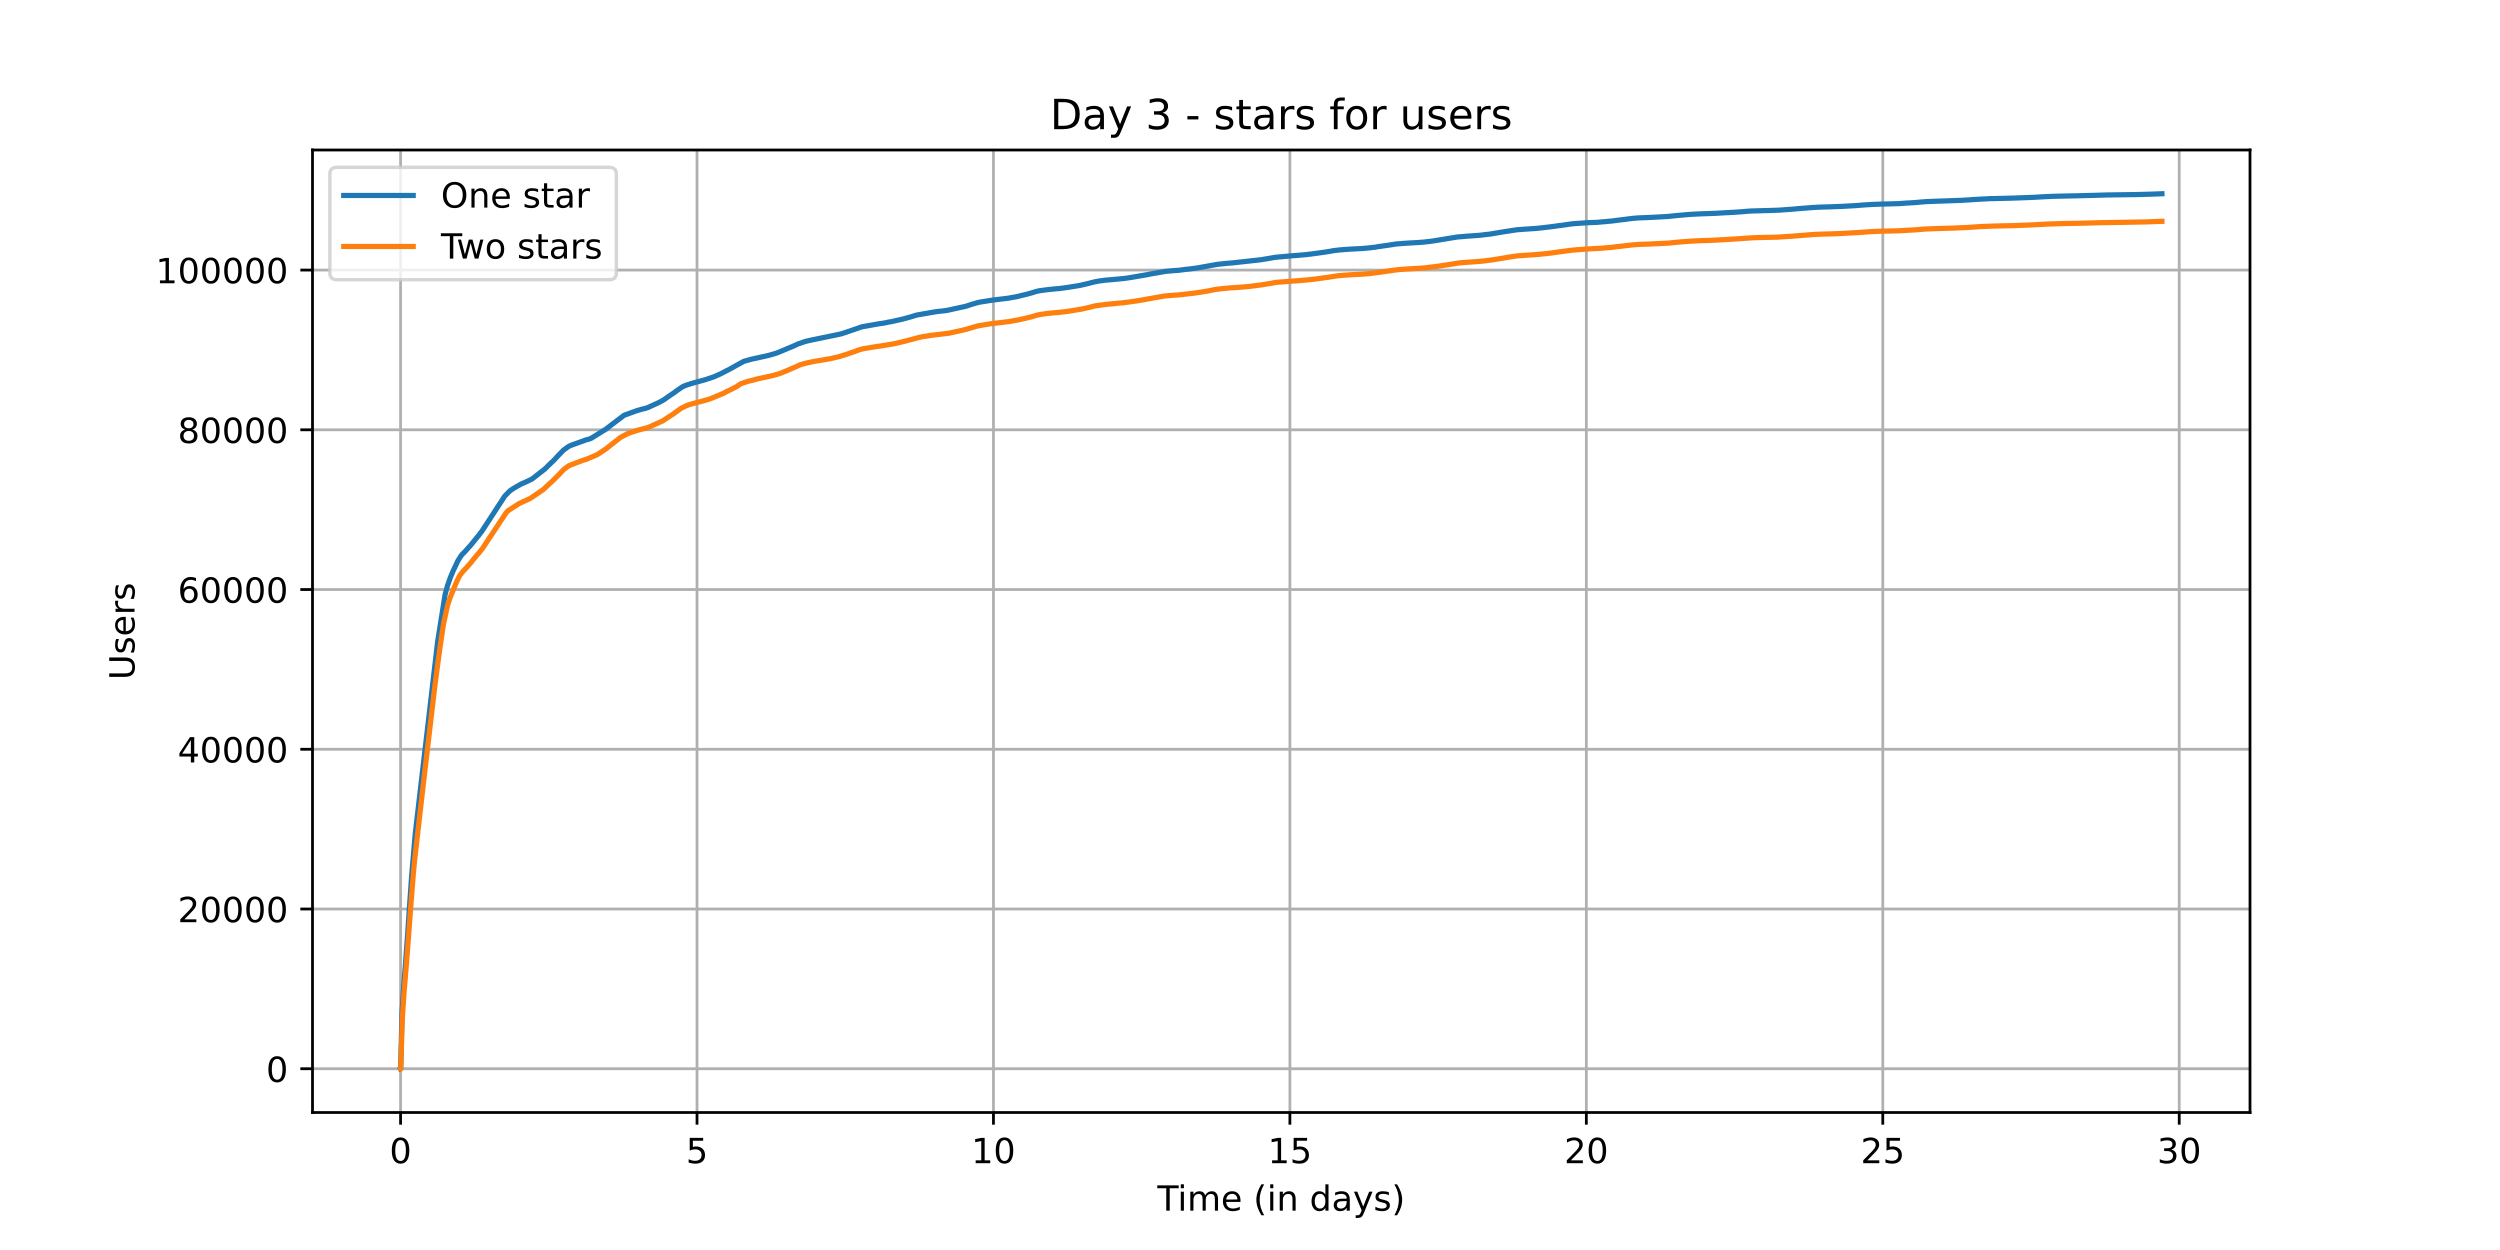 <?xml version="1.0" encoding="utf-8" standalone="no"?>
<!DOCTYPE svg PUBLIC "-//W3C//DTD SVG 1.1//EN"
  "http://www.w3.org/Graphics/SVG/1.1/DTD/svg11.dtd">
<!-- Created with matplotlib (https://matplotlib.org/) -->
<svg height="360pt" version="1.1" viewBox="0 0 720 360" width="720pt" xmlns="http://www.w3.org/2000/svg" xmlns:xlink="http://www.w3.org/1999/xlink">
 <defs>
  <style type="text/css">*{stroke-linecap:butt;stroke-linejoin:round;}</style>
 </defs>
 <g id="figure_1">
  <g id="patch_1">
   <path d="M 0 360 
L 720 360 
L 720 0 
L 0 0 
z
" style="fill:#ffffff;"/>
  </g>
  <g id="axes_1">
   <g id="patch_2">
    <path d="M 90 320.4 
L 648 320.4 
L 648 43.2 
L 90 43.2 
z
" style="fill:#ffffff;"/>
   </g>
   <g id="matplotlib.axis_1">
    <g id="xtick_1">
     <g id="line2d_1">
      <path clip-path="url(#p95bed1601e)" d="M 115.364 320.4 
L 115.364 43.2 
" style="fill:none;stroke:#b0b0b0;stroke-linecap:square;stroke-width:0.8;"/>
     </g>
     <g id="line2d_2">
      <defs>
       <path d="M 0 0 
L 0 3.5 
" id="md4181a55f5" style="stroke:#000000;stroke-width:0.8;"/>
      </defs>
      <g>
       <use style="stroke:#000000;stroke-width:0.8;" x="115.364" xlink:href="#md4181a55f5" y="320.4"/>
      </g>
     </g>
     <g id="text_1">
      <!-- 0 -->
      <g transform="translate(112.182 334.998)scale(0.1 -0.1)">
       <defs>
        <path d="M 31.781 66.406 
Q 24.172 66.406 20.328 58.906 
Q 16.5 51.422 16.5 36.375 
Q 16.5 21.391 20.328 13.891 
Q 24.172 6.391 31.781 6.391 
Q 39.453 6.391 43.281 13.891 
Q 47.125 21.391 47.125 36.375 
Q 47.125 51.422 43.281 58.906 
Q 39.453 66.406 31.781 66.406 
z
M 31.781 74.219 
Q 44.047 74.219 50.516 64.516 
Q 56.984 54.828 56.984 36.375 
Q 56.984 17.969 50.516 8.266 
Q 44.047 -1.422 31.781 -1.422 
Q 19.531 -1.422 13.062 8.266 
Q 6.594 17.969 6.594 36.375 
Q 6.594 54.828 13.062 64.516 
Q 19.531 74.219 31.781 74.219 
z
" id="DejaVuSans-48"/>
       </defs>
       <use xlink:href="#DejaVuSans-48"/>
      </g>
     </g>
    </g>
    <g id="xtick_2">
     <g id="line2d_3">
      <path clip-path="url(#p95bed1601e)" d="M 200.739 320.4 
L 200.739 43.2 
" style="fill:none;stroke:#b0b0b0;stroke-linecap:square;stroke-width:0.8;"/>
     </g>
     <g id="line2d_4">
      <g>
       <use style="stroke:#000000;stroke-width:0.8;" x="200.739" xlink:href="#md4181a55f5" y="320.4"/>
      </g>
     </g>
     <g id="text_2">
      <!-- 5 -->
      <g transform="translate(197.558 334.998)scale(0.1 -0.1)">
       <defs>
        <path d="M 10.797 72.906 
L 49.516 72.906 
L 49.516 64.594 
L 19.828 64.594 
L 19.828 46.734 
Q 21.969 47.469 24.109 47.828 
Q 26.266 48.188 28.422 48.188 
Q 40.625 48.188 47.75 41.5 
Q 54.891 34.812 54.891 23.391 
Q 54.891 11.625 47.562 5.094 
Q 40.234 -1.422 26.906 -1.422 
Q 22.312 -1.422 17.547 -0.641 
Q 12.797 0.141 7.719 1.703 
L 7.719 11.625 
Q 12.109 9.234 16.797 8.062 
Q 21.484 6.891 26.703 6.891 
Q 35.156 6.891 40.078 11.328 
Q 45.016 15.766 45.016 23.391 
Q 45.016 31 40.078 35.438 
Q 35.156 39.891 26.703 39.891 
Q 22.75 39.891 18.812 39.016 
Q 14.891 38.141 10.797 36.281 
z
" id="DejaVuSans-53"/>
       </defs>
       <use xlink:href="#DejaVuSans-53"/>
      </g>
     </g>
    </g>
    <g id="xtick_3">
     <g id="line2d_5">
      <path clip-path="url(#p95bed1601e)" d="M 286.115 320.4 
L 286.115 43.2 
" style="fill:none;stroke:#b0b0b0;stroke-linecap:square;stroke-width:0.8;"/>
     </g>
     <g id="line2d_6">
      <g>
       <use style="stroke:#000000;stroke-width:0.8;" x="286.115" xlink:href="#md4181a55f5" y="320.4"/>
      </g>
     </g>
     <g id="text_3">
      <!-- 10 -->
      <g transform="translate(279.752 334.998)scale(0.1 -0.1)">
       <defs>
        <path d="M 12.406 8.297 
L 28.516 8.297 
L 28.516 63.922 
L 10.984 60.406 
L 10.984 69.391 
L 28.422 72.906 
L 38.281 72.906 
L 38.281 8.297 
L 54.391 8.297 
L 54.391 0 
L 12.406 0 
z
" id="DejaVuSans-49"/>
       </defs>
       <use xlink:href="#DejaVuSans-49"/>
       <use x="63.623" xlink:href="#DejaVuSans-48"/>
      </g>
     </g>
    </g>
    <g id="xtick_4">
     <g id="line2d_7">
      <path clip-path="url(#p95bed1601e)" d="M 371.49 320.4 
L 371.49 43.2 
" style="fill:none;stroke:#b0b0b0;stroke-linecap:square;stroke-width:0.8;"/>
     </g>
     <g id="line2d_8">
      <g>
       <use style="stroke:#000000;stroke-width:0.8;" x="371.49" xlink:href="#md4181a55f5" y="320.4"/>
      </g>
     </g>
     <g id="text_4">
      <!-- 15 -->
      <g transform="translate(365.128 334.998)scale(0.1 -0.1)">
       <use xlink:href="#DejaVuSans-49"/>
       <use x="63.623" xlink:href="#DejaVuSans-53"/>
      </g>
     </g>
    </g>
    <g id="xtick_5">
     <g id="line2d_9">
      <path clip-path="url(#p95bed1601e)" d="M 456.866 320.4 
L 456.866 43.2 
" style="fill:none;stroke:#b0b0b0;stroke-linecap:square;stroke-width:0.8;"/>
     </g>
     <g id="line2d_10">
      <g>
       <use style="stroke:#000000;stroke-width:0.8;" x="456.866" xlink:href="#md4181a55f5" y="320.4"/>
      </g>
     </g>
     <g id="text_5">
      <!-- 20 -->
      <g transform="translate(450.503 334.998)scale(0.1 -0.1)">
       <defs>
        <path d="M 19.188 8.297 
L 53.609 8.297 
L 53.609 0 
L 7.328 0 
L 7.328 8.297 
Q 12.938 14.109 22.625 23.891 
Q 32.328 33.688 34.812 36.531 
Q 39.547 41.844 41.422 45.531 
Q 43.312 49.219 43.312 52.781 
Q 43.312 58.594 39.234 62.25 
Q 35.156 65.922 28.609 65.922 
Q 23.969 65.922 18.812 64.312 
Q 13.672 62.703 7.812 59.422 
L 7.812 69.391 
Q 13.766 71.781 18.938 73 
Q 24.125 74.219 28.422 74.219 
Q 39.75 74.219 46.484 68.547 
Q 53.219 62.891 53.219 53.422 
Q 53.219 48.922 51.531 44.891 
Q 49.859 40.875 45.406 35.406 
Q 44.188 33.984 37.641 27.219 
Q 31.109 20.453 19.188 8.297 
z
" id="DejaVuSans-50"/>
       </defs>
       <use xlink:href="#DejaVuSans-50"/>
       <use x="63.623" xlink:href="#DejaVuSans-48"/>
      </g>
     </g>
    </g>
    <g id="xtick_6">
     <g id="line2d_11">
      <path clip-path="url(#p95bed1601e)" d="M 542.241 320.4 
L 542.241 43.2 
" style="fill:none;stroke:#b0b0b0;stroke-linecap:square;stroke-width:0.8;"/>
     </g>
     <g id="line2d_12">
      <g>
       <use style="stroke:#000000;stroke-width:0.8;" x="542.241" xlink:href="#md4181a55f5" y="320.4"/>
      </g>
     </g>
     <g id="text_6">
      <!-- 25 -->
      <g transform="translate(535.879 334.998)scale(0.1 -0.1)">
       <use xlink:href="#DejaVuSans-50"/>
       <use x="63.623" xlink:href="#DejaVuSans-53"/>
      </g>
     </g>
    </g>
    <g id="xtick_7">
     <g id="line2d_13">
      <path clip-path="url(#p95bed1601e)" d="M 627.617 320.4 
L 627.617 43.2 
" style="fill:none;stroke:#b0b0b0;stroke-linecap:square;stroke-width:0.8;"/>
     </g>
     <g id="line2d_14">
      <g>
       <use style="stroke:#000000;stroke-width:0.8;" x="627.617" xlink:href="#md4181a55f5" y="320.4"/>
      </g>
     </g>
     <g id="text_7">
      <!-- 30 -->
      <g transform="translate(621.254 334.998)scale(0.1 -0.1)">
       <defs>
        <path d="M 40.578 39.312 
Q 47.656 37.797 51.625 33 
Q 55.609 28.219 55.609 21.188 
Q 55.609 10.406 48.188 4.484 
Q 40.766 -1.422 27.094 -1.422 
Q 22.516 -1.422 17.656 -0.516 
Q 12.797 0.391 7.625 2.203 
L 7.625 11.719 
Q 11.719 9.328 16.594 8.109 
Q 21.484 6.891 26.812 6.891 
Q 36.078 6.891 40.938 10.547 
Q 45.797 14.203 45.797 21.188 
Q 45.797 27.641 41.281 31.266 
Q 36.766 34.906 28.719 34.906 
L 20.219 34.906 
L 20.219 43.016 
L 29.109 43.016 
Q 36.375 43.016 40.234 45.922 
Q 44.094 48.828 44.094 54.297 
Q 44.094 59.906 40.109 62.906 
Q 36.141 65.922 28.719 65.922 
Q 24.656 65.922 20.016 65.031 
Q 15.375 64.156 9.812 62.312 
L 9.812 71.094 
Q 15.438 72.656 20.344 73.438 
Q 25.25 74.219 29.594 74.219 
Q 40.828 74.219 47.359 69.109 
Q 53.906 64.016 53.906 55.328 
Q 53.906 49.266 50.438 45.094 
Q 46.969 40.922 40.578 39.312 
z
" id="DejaVuSans-51"/>
       </defs>
       <use xlink:href="#DejaVuSans-51"/>
       <use x="63.623" xlink:href="#DejaVuSans-48"/>
      </g>
     </g>
    </g>
    <g id="text_8">
     <!-- Time (in days) -->
     <g transform="translate(333.327 348.677)scale(0.1 -0.1)">
      <defs>
       <path d="M -0.297 72.906 
L 61.375 72.906 
L 61.375 64.594 
L 35.5 64.594 
L 35.5 0 
L 25.594 0 
L 25.594 64.594 
L -0.297 64.594 
z
" id="DejaVuSans-84"/>
       <path d="M 9.422 54.688 
L 18.406 54.688 
L 18.406 0 
L 9.422 0 
z
M 9.422 75.984 
L 18.406 75.984 
L 18.406 64.594 
L 9.422 64.594 
z
" id="DejaVuSans-105"/>
       <path d="M 52 44.188 
Q 55.375 50.25 60.062 53.125 
Q 64.75 56 71.094 56 
Q 79.641 56 84.281 50.016 
Q 88.922 44.047 88.922 33.016 
L 88.922 0 
L 79.891 0 
L 79.891 32.719 
Q 79.891 40.578 77.094 44.375 
Q 74.312 48.188 68.609 48.188 
Q 61.625 48.188 57.562 43.547 
Q 53.516 38.922 53.516 30.906 
L 53.516 0 
L 44.484 0 
L 44.484 32.719 
Q 44.484 40.625 41.703 44.406 
Q 38.922 48.188 33.109 48.188 
Q 26.219 48.188 22.156 43.531 
Q 18.109 38.875 18.109 30.906 
L 18.109 0 
L 9.078 0 
L 9.078 54.688 
L 18.109 54.688 
L 18.109 46.188 
Q 21.188 51.219 25.484 53.609 
Q 29.781 56 35.688 56 
Q 41.656 56 45.828 52.969 
Q 50 49.953 52 44.188 
z
" id="DejaVuSans-109"/>
       <path d="M 56.203 29.594 
L 56.203 25.203 
L 14.891 25.203 
Q 15.484 15.922 20.484 11.062 
Q 25.484 6.203 34.422 6.203 
Q 39.594 6.203 44.453 7.469 
Q 49.312 8.734 54.109 11.281 
L 54.109 2.781 
Q 49.266 0.734 44.188 -0.344 
Q 39.109 -1.422 33.891 -1.422 
Q 20.797 -1.422 13.156 6.188 
Q 5.516 13.812 5.516 26.812 
Q 5.516 40.234 12.766 48.109 
Q 20.016 56 32.328 56 
Q 43.359 56 49.781 48.891 
Q 56.203 41.797 56.203 29.594 
z
M 47.219 32.234 
Q 47.125 39.594 43.094 43.984 
Q 39.062 48.391 32.422 48.391 
Q 24.906 48.391 20.391 44.141 
Q 15.875 39.891 15.188 32.172 
z
" id="DejaVuSans-101"/>
       <path id="DejaVuSans-32"/>
       <path d="M 31 75.875 
Q 24.469 64.656 21.281 53.656 
Q 18.109 42.672 18.109 31.391 
Q 18.109 20.125 21.312 9.062 
Q 24.516 -2 31 -13.188 
L 23.188 -13.188 
Q 15.875 -1.703 12.234 9.375 
Q 8.594 20.453 8.594 31.391 
Q 8.594 42.281 12.203 53.312 
Q 15.828 64.359 23.188 75.875 
z
" id="DejaVuSans-40"/>
       <path d="M 54.891 33.016 
L 54.891 0 
L 45.906 0 
L 45.906 32.719 
Q 45.906 40.484 42.875 44.328 
Q 39.844 48.188 33.797 48.188 
Q 26.516 48.188 22.312 43.547 
Q 18.109 38.922 18.109 30.906 
L 18.109 0 
L 9.078 0 
L 9.078 54.688 
L 18.109 54.688 
L 18.109 46.188 
Q 21.344 51.125 25.703 53.562 
Q 30.078 56 35.797 56 
Q 45.219 56 50.047 50.172 
Q 54.891 44.344 54.891 33.016 
z
" id="DejaVuSans-110"/>
       <path d="M 45.406 46.391 
L 45.406 75.984 
L 54.391 75.984 
L 54.391 0 
L 45.406 0 
L 45.406 8.203 
Q 42.578 3.328 38.25 0.953 
Q 33.938 -1.422 27.875 -1.422 
Q 17.969 -1.422 11.734 6.484 
Q 5.516 14.406 5.516 27.297 
Q 5.516 40.188 11.734 48.094 
Q 17.969 56 27.875 56 
Q 33.938 56 38.25 53.625 
Q 42.578 51.266 45.406 46.391 
z
M 14.797 27.297 
Q 14.797 17.391 18.875 11.75 
Q 22.953 6.109 30.078 6.109 
Q 37.203 6.109 41.297 11.75 
Q 45.406 17.391 45.406 27.297 
Q 45.406 37.203 41.297 42.844 
Q 37.203 48.484 30.078 48.484 
Q 22.953 48.484 18.875 42.844 
Q 14.797 37.203 14.797 27.297 
z
" id="DejaVuSans-100"/>
       <path d="M 34.281 27.484 
Q 23.391 27.484 19.188 25 
Q 14.984 22.516 14.984 16.5 
Q 14.984 11.719 18.141 8.906 
Q 21.297 6.109 26.703 6.109 
Q 34.188 6.109 38.703 11.406 
Q 43.219 16.703 43.219 25.484 
L 43.219 27.484 
z
M 52.203 31.203 
L 52.203 0 
L 43.219 0 
L 43.219 8.297 
Q 40.141 3.328 35.547 0.953 
Q 30.953 -1.422 24.312 -1.422 
Q 15.922 -1.422 10.953 3.297 
Q 6 8.016 6 15.922 
Q 6 25.141 12.172 29.828 
Q 18.359 34.516 30.609 34.516 
L 43.219 34.516 
L 43.219 35.406 
Q 43.219 41.609 39.141 45 
Q 35.062 48.391 27.688 48.391 
Q 23 48.391 18.547 47.266 
Q 14.109 46.141 10.016 43.891 
L 10.016 52.203 
Q 14.938 54.109 19.578 55.047 
Q 24.219 56 28.609 56 
Q 40.484 56 46.344 49.844 
Q 52.203 43.703 52.203 31.203 
z
" id="DejaVuSans-97"/>
       <path d="M 32.172 -5.078 
Q 28.375 -14.844 24.75 -17.812 
Q 21.141 -20.797 15.094 -20.797 
L 7.906 -20.797 
L 7.906 -13.281 
L 13.188 -13.281 
Q 16.891 -13.281 18.938 -11.516 
Q 21 -9.766 23.484 -3.219 
L 25.094 0.875 
L 2.984 54.688 
L 12.5 54.688 
L 29.594 11.922 
L 46.688 54.688 
L 56.203 54.688 
z
" id="DejaVuSans-121"/>
       <path d="M 44.281 53.078 
L 44.281 44.578 
Q 40.484 46.531 36.375 47.5 
Q 32.281 48.484 27.875 48.484 
Q 21.188 48.484 17.844 46.438 
Q 14.5 44.391 14.5 40.281 
Q 14.5 37.156 16.891 35.375 
Q 19.281 33.594 26.516 31.984 
L 29.594 31.297 
Q 39.156 29.25 43.188 25.516 
Q 47.219 21.781 47.219 15.094 
Q 47.219 7.469 41.188 3.016 
Q 35.156 -1.422 24.609 -1.422 
Q 20.219 -1.422 15.453 -0.562 
Q 10.688 0.297 5.422 2 
L 5.422 11.281 
Q 10.406 8.688 15.234 7.391 
Q 20.062 6.109 24.812 6.109 
Q 31.156 6.109 34.562 8.281 
Q 37.984 10.453 37.984 14.406 
Q 37.984 18.062 35.516 20.016 
Q 33.062 21.969 24.703 23.781 
L 21.578 24.516 
Q 13.234 26.266 9.516 29.906 
Q 5.812 33.547 5.812 39.891 
Q 5.812 47.609 11.281 51.797 
Q 16.75 56 26.812 56 
Q 31.781 56 36.172 55.266 
Q 40.578 54.547 44.281 53.078 
z
" id="DejaVuSans-115"/>
       <path d="M 8.016 75.875 
L 15.828 75.875 
Q 23.141 64.359 26.781 53.312 
Q 30.422 42.281 30.422 31.391 
Q 30.422 20.453 26.781 9.375 
Q 23.141 -1.703 15.828 -13.188 
L 8.016 -13.188 
Q 14.5 -2 17.703 9.062 
Q 20.906 20.125 20.906 31.391 
Q 20.906 42.672 17.703 53.656 
Q 14.5 64.656 8.016 75.875 
z
" id="DejaVuSans-41"/>
      </defs>
      <use xlink:href="#DejaVuSans-84"/>
      <use x="57.959" xlink:href="#DejaVuSans-105"/>
      <use x="85.742" xlink:href="#DejaVuSans-109"/>
      <use x="183.154" xlink:href="#DejaVuSans-101"/>
      <use x="244.678" xlink:href="#DejaVuSans-32"/>
      <use x="276.465" xlink:href="#DejaVuSans-40"/>
      <use x="315.479" xlink:href="#DejaVuSans-105"/>
      <use x="343.262" xlink:href="#DejaVuSans-110"/>
      <use x="406.641" xlink:href="#DejaVuSans-32"/>
      <use x="438.428" xlink:href="#DejaVuSans-100"/>
      <use x="501.904" xlink:href="#DejaVuSans-97"/>
      <use x="563.184" xlink:href="#DejaVuSans-121"/>
      <use x="622.363" xlink:href="#DejaVuSans-115"/>
      <use x="674.463" xlink:href="#DejaVuSans-41"/>
     </g>
    </g>
   </g>
   <g id="matplotlib.axis_2">
    <g id="ytick_1">
     <g id="line2d_15">
      <path clip-path="url(#p95bed1601e)" d="M 90 307.8 
L 648 307.8 
" style="fill:none;stroke:#b0b0b0;stroke-linecap:square;stroke-width:0.8;"/>
     </g>
     <g id="line2d_16">
      <defs>
       <path d="M 0 0 
L -3.5 0 
" id="mdaac833295" style="stroke:#000000;stroke-width:0.8;"/>
      </defs>
      <g>
       <use style="stroke:#000000;stroke-width:0.8;" x="90" xlink:href="#mdaac833295" y="307.8"/>
      </g>
     </g>
     <g id="text_9">
      <!-- 0 -->
      <g transform="translate(76.638 311.599)scale(0.1 -0.1)">
       <use xlink:href="#DejaVuSans-48"/>
      </g>
     </g>
    </g>
    <g id="ytick_2">
     <g id="line2d_17">
      <path clip-path="url(#p95bed1601e)" d="M 90 261.796 
L 648 261.796 
" style="fill:none;stroke:#b0b0b0;stroke-linecap:square;stroke-width:0.8;"/>
     </g>
     <g id="line2d_18">
      <g>
       <use style="stroke:#000000;stroke-width:0.8;" x="90" xlink:href="#mdaac833295" y="261.796"/>
      </g>
     </g>
     <g id="text_10">
      <!-- 20000 -->
      <g transform="translate(51.188 265.595)scale(0.1 -0.1)">
       <use xlink:href="#DejaVuSans-50"/>
       <use x="63.623" xlink:href="#DejaVuSans-48"/>
       <use x="127.246" xlink:href="#DejaVuSans-48"/>
       <use x="190.869" xlink:href="#DejaVuSans-48"/>
       <use x="254.492" xlink:href="#DejaVuSans-48"/>
      </g>
     </g>
    </g>
    <g id="ytick_3">
     <g id="line2d_19">
      <path clip-path="url(#p95bed1601e)" d="M 90 215.792 
L 648 215.792 
" style="fill:none;stroke:#b0b0b0;stroke-linecap:square;stroke-width:0.8;"/>
     </g>
     <g id="line2d_20">
      <g>
       <use style="stroke:#000000;stroke-width:0.8;" x="90" xlink:href="#mdaac833295" y="215.792"/>
      </g>
     </g>
     <g id="text_11">
      <!-- 40000 -->
      <g transform="translate(51.188 219.591)scale(0.1 -0.1)">
       <defs>
        <path d="M 37.797 64.312 
L 12.891 25.391 
L 37.797 25.391 
z
M 35.203 72.906 
L 47.609 72.906 
L 47.609 25.391 
L 58.016 25.391 
L 58.016 17.188 
L 47.609 17.188 
L 47.609 0 
L 37.797 0 
L 37.797 17.188 
L 4.891 17.188 
L 4.891 26.703 
z
" id="DejaVuSans-52"/>
       </defs>
       <use xlink:href="#DejaVuSans-52"/>
       <use x="63.623" xlink:href="#DejaVuSans-48"/>
       <use x="127.246" xlink:href="#DejaVuSans-48"/>
       <use x="190.869" xlink:href="#DejaVuSans-48"/>
       <use x="254.492" xlink:href="#DejaVuSans-48"/>
      </g>
     </g>
    </g>
    <g id="ytick_4">
     <g id="line2d_21">
      <path clip-path="url(#p95bed1601e)" d="M 90 169.788 
L 648 169.788 
" style="fill:none;stroke:#b0b0b0;stroke-linecap:square;stroke-width:0.8;"/>
     </g>
     <g id="line2d_22">
      <g>
       <use style="stroke:#000000;stroke-width:0.8;" x="90" xlink:href="#mdaac833295" y="169.788"/>
      </g>
     </g>
     <g id="text_12">
      <!-- 60000 -->
      <g transform="translate(51.188 173.588)scale(0.1 -0.1)">
       <defs>
        <path d="M 33.016 40.375 
Q 26.375 40.375 22.484 35.828 
Q 18.609 31.297 18.609 23.391 
Q 18.609 15.531 22.484 10.953 
Q 26.375 6.391 33.016 6.391 
Q 39.656 6.391 43.531 10.953 
Q 47.406 15.531 47.406 23.391 
Q 47.406 31.297 43.531 35.828 
Q 39.656 40.375 33.016 40.375 
z
M 52.594 71.297 
L 52.594 62.312 
Q 48.875 64.062 45.094 64.984 
Q 41.312 65.922 37.594 65.922 
Q 27.828 65.922 22.672 59.328 
Q 17.531 52.734 16.797 39.406 
Q 19.672 43.656 24.016 45.922 
Q 28.375 48.188 33.594 48.188 
Q 44.578 48.188 50.953 41.516 
Q 57.328 34.859 57.328 23.391 
Q 57.328 12.156 50.688 5.359 
Q 44.047 -1.422 33.016 -1.422 
Q 20.359 -1.422 13.672 8.266 
Q 6.984 17.969 6.984 36.375 
Q 6.984 53.656 15.188 63.938 
Q 23.391 74.219 37.203 74.219 
Q 40.922 74.219 44.703 73.484 
Q 48.484 72.75 52.594 71.297 
z
" id="DejaVuSans-54"/>
       </defs>
       <use xlink:href="#DejaVuSans-54"/>
       <use x="63.623" xlink:href="#DejaVuSans-48"/>
       <use x="127.246" xlink:href="#DejaVuSans-48"/>
       <use x="190.869" xlink:href="#DejaVuSans-48"/>
       <use x="254.492" xlink:href="#DejaVuSans-48"/>
      </g>
     </g>
    </g>
    <g id="ytick_5">
     <g id="line2d_23">
      <path clip-path="url(#p95bed1601e)" d="M 90 123.785 
L 648 123.785 
" style="fill:none;stroke:#b0b0b0;stroke-linecap:square;stroke-width:0.8;"/>
     </g>
     <g id="line2d_24">
      <g>
       <use style="stroke:#000000;stroke-width:0.8;" x="90" xlink:href="#mdaac833295" y="123.785"/>
      </g>
     </g>
     <g id="text_13">
      <!-- 80000 -->
      <g transform="translate(51.188 127.584)scale(0.1 -0.1)">
       <defs>
        <path d="M 31.781 34.625 
Q 24.75 34.625 20.719 30.859 
Q 16.703 27.094 16.703 20.516 
Q 16.703 13.922 20.719 10.156 
Q 24.75 6.391 31.781 6.391 
Q 38.812 6.391 42.859 10.172 
Q 46.922 13.969 46.922 20.516 
Q 46.922 27.094 42.891 30.859 
Q 38.875 34.625 31.781 34.625 
z
M 21.922 38.812 
Q 15.578 40.375 12.031 44.719 
Q 8.5 49.078 8.5 55.328 
Q 8.5 64.062 14.719 69.141 
Q 20.953 74.219 31.781 74.219 
Q 42.672 74.219 48.875 69.141 
Q 55.078 64.062 55.078 55.328 
Q 55.078 49.078 51.531 44.719 
Q 48 40.375 41.703 38.812 
Q 48.828 37.156 52.797 32.312 
Q 56.781 27.484 56.781 20.516 
Q 56.781 9.906 50.312 4.234 
Q 43.844 -1.422 31.781 -1.422 
Q 19.734 -1.422 13.25 4.234 
Q 6.781 9.906 6.781 20.516 
Q 6.781 27.484 10.781 32.312 
Q 14.797 37.156 21.922 38.812 
z
M 18.312 54.391 
Q 18.312 48.734 21.844 45.562 
Q 25.391 42.391 31.781 42.391 
Q 38.141 42.391 41.719 45.562 
Q 45.312 48.734 45.312 54.391 
Q 45.312 60.062 41.719 63.234 
Q 38.141 66.406 31.781 66.406 
Q 25.391 66.406 21.844 63.234 
Q 18.312 60.062 18.312 54.391 
z
" id="DejaVuSans-56"/>
       </defs>
       <use xlink:href="#DejaVuSans-56"/>
       <use x="63.623" xlink:href="#DejaVuSans-48"/>
       <use x="127.246" xlink:href="#DejaVuSans-48"/>
       <use x="190.869" xlink:href="#DejaVuSans-48"/>
       <use x="254.492" xlink:href="#DejaVuSans-48"/>
      </g>
     </g>
    </g>
    <g id="ytick_6">
     <g id="line2d_25">
      <path clip-path="url(#p95bed1601e)" d="M 90 77.781 
L 648 77.781 
" style="fill:none;stroke:#b0b0b0;stroke-linecap:square;stroke-width:0.8;"/>
     </g>
     <g id="line2d_26">
      <g>
       <use style="stroke:#000000;stroke-width:0.8;" x="90" xlink:href="#mdaac833295" y="77.781"/>
      </g>
     </g>
     <g id="text_14">
      <!-- 100000 -->
      <g transform="translate(44.825 81.58)scale(0.1 -0.1)">
       <use xlink:href="#DejaVuSans-49"/>
       <use x="63.623" xlink:href="#DejaVuSans-48"/>
       <use x="127.246" xlink:href="#DejaVuSans-48"/>
       <use x="190.869" xlink:href="#DejaVuSans-48"/>
       <use x="254.492" xlink:href="#DejaVuSans-48"/>
       <use x="318.115" xlink:href="#DejaVuSans-48"/>
      </g>
     </g>
    </g>
    <g id="text_15">
     <!-- Users -->
     <g transform="translate(38.745 195.801)rotate(-90)scale(0.1 -0.1)">
      <defs>
       <path d="M 8.688 72.906 
L 18.609 72.906 
L 18.609 28.609 
Q 18.609 16.891 22.844 11.734 
Q 27.094 6.594 36.625 6.594 
Q 46.094 6.594 50.344 11.734 
Q 54.594 16.891 54.594 28.609 
L 54.594 72.906 
L 64.5 72.906 
L 64.5 27.391 
Q 64.5 13.141 57.438 5.859 
Q 50.391 -1.422 36.625 -1.422 
Q 22.797 -1.422 15.734 5.859 
Q 8.688 13.141 8.688 27.391 
z
" id="DejaVuSans-85"/>
       <path d="M 41.109 46.297 
Q 39.594 47.172 37.812 47.578 
Q 36.031 48 33.891 48 
Q 26.266 48 22.188 43.047 
Q 18.109 38.094 18.109 28.812 
L 18.109 0 
L 9.078 0 
L 9.078 54.688 
L 18.109 54.688 
L 18.109 46.188 
Q 20.953 51.172 25.484 53.578 
Q 30.031 56 36.531 56 
Q 37.453 56 38.578 55.875 
Q 39.703 55.766 41.062 55.516 
z
" id="DejaVuSans-114"/>
      </defs>
      <use xlink:href="#DejaVuSans-85"/>
      <use x="73.193" xlink:href="#DejaVuSans-115"/>
      <use x="125.293" xlink:href="#DejaVuSans-101"/>
      <use x="186.816" xlink:href="#DejaVuSans-114"/>
      <use x="227.93" xlink:href="#DejaVuSans-115"/>
     </g>
    </g>
   </g>
   <g id="line2d_27">
    <path clip-path="url(#p95bed1601e)" d="M 115.364 307.8 
L 115.38 307.793 
L 115.427 305.983 
L 115.757 292.223 
L 116.203 284.764 
L 116.614 279.705 
L 117.344 269.946 
L 117.924 261.297 
L 118.085 258.953 
L 118.546 252.386 
L 119.59 240.133 
L 126.055 184.671 
L 128.183 171.258 
L 128.406 170.421 
L 128.859 168.767 
L 129.727 166.26 
L 130.181 165.2 
L 130.431 164.576 
L 131.863 161.521 
L 132.814 160.019 
L 132.92 159.898 
L 133.249 159.52 
L 133.39 159.373 
L 133.74 159.044 
L 134.119 158.635 
L 134.69 157.977 
L 134.784 157.869 
L 135.488 157.117 
L 135.652 156.912 
L 137.621 154.476 
L 137.74 154.366 
L 138.468 153.37 
L 138.703 153.098 
L 138.985 152.677 
L 145.331 142.941 
L 145.415 142.835 
L 146.779 141.439 
L 146.915 141.328 
L 147.543 140.893 
L 147.737 140.765 
L 147.913 140.659 
L 148.107 140.535 
L 148.605 140.249 
L 148.977 140.019 
L 149.227 139.888 
L 149.599 139.681 
L 149.875 139.516 
L 150.078 139.405 
L 150.924 139.044 
L 151.512 138.775 
L 153.134 138.007 
L 153.371 137.839 
L 156.976 135.026 
L 157.266 134.75 
L 157.376 134.641 
L 157.67 134.324 
L 158.081 133.919 
L 158.416 133.625 
L 158.545 133.459 
L 159.343 132.741 
L 160.293 131.72 
L 160.786 131.187 
L 161.302 130.655 
L 161.49 130.464 
L 162.312 129.629 
L 163.63 128.659 
L 164.276 128.33 
L 164.511 128.228 
L 168.519 126.791 
L 168.807 126.68 
L 169.653 126.464 
L 170.253 126.234 
L 174.483 123.605 
L 175.258 122.996 
L 179.735 119.6 
L 183.402 118.273 
L 184.589 117.928 
L 185.023 117.799 
L 185.599 117.691 
L 185.799 117.622 
L 186.657 117.351 
L 186.903 117.229 
L 188.678 116.419 
L 188.866 116.33 
L 189.148 116.221 
L 189.642 115.973 
L 190.629 115.465 
L 191.381 115.012 
L 192.239 114.386 
L 192.451 114.253 
L 192.815 113.99 
L 194.132 113.109 
L 194.884 112.539 
L 195.119 112.371 
L 196.436 111.469 
L 196.636 111.359 
L 197.047 111.168 
L 197.27 111.078 
L 197.541 110.966 
L 199.292 110.404 
L 200.62 110.034 
L 200.913 109.942 
L 201.407 109.834 
L 201.701 109.737 
L 203.172 109.339 
L 203.502 109.222 
L 205.502 108.564 
L 205.772 108.454 
L 207.793 107.543 
L 208.146 107.347 
L 209.004 106.903 
L 209.275 106.752 
L 209.709 106.556 
L 214.211 104.06 
L 215.681 103.658 
L 216.163 103.501 
L 216.692 103.391 
L 220.934 102.457 
L 221.804 102.229 
L 222.203 102.121 
L 223.508 101.73 
L 223.837 101.62 
L 229.009 99.46 
L 229.597 99.143 
L 231.866 98.365 
L 232.266 98.255 
L 232.971 98.091 
L 233.453 97.981 
L 242.136 96.187 
L 242.653 96.01 
L 243.041 95.899 
L 245.275 95.133 
L 245.651 95.023 
L 245.91 94.922 
L 248.286 94.103 
L 253.364 93.213 
L 254.21 93.102 
L 254.751 93.01 
L 255.268 92.902 
L 255.938 92.757 
L 256.678 92.647 
L 259.948 91.902 
L 260.912 91.646 
L 261.323 91.536 
L 262.569 91.182 
L 264.026 90.733 
L 269.609 89.762 
L 270.479 89.654 
L 270.855 89.624 
L 271.865 89.514 
L 272.312 89.456 
L 272.96 89.346 
L 278.118 88.217 
L 279.987 87.609 
L 281.127 87.276 
L 282.008 87.046 
L 285.369 86.505 
L 286.109 86.395 
L 290.411 85.875 
L 290.717 85.822 
L 291.269 85.714 
L 291.856 85.599 
L 292.55 85.491 
L 293.149 85.371 
L 293.537 85.261 
L 295.97 84.672 
L 296.193 84.603 
L 297.544 84.228 
L 298.061 84.046 
L 298.496 83.936 
L 299.26 83.75 
L 300.106 83.639 
L 301.951 83.386 
L 303.126 83.276 
L 303.561 83.223 
L 304.948 83.112 
L 306.675 82.885 
L 307.474 82.774 
L 310.849 82.232 
L 311.377 82.121 
L 313.904 81.53 
L 314.092 81.459 
L 314.88 81.265 
L 315.35 81.157 
L 315.973 81.033 
L 316.62 80.923 
L 318.383 80.688 
L 319.641 80.582 
L 319.899 80.557 
L 321.121 80.447 
L 322.251 80.338 
L 323.486 80.228 
L 325.578 79.934 
L 326.201 79.823 
L 330.678 79.053 
L 331.113 78.942 
L 335.675 78.156 
L 336.956 78.045 
L 338.06 77.939 
L 339.576 77.829 
L 340.034 77.769 
L 341.691 77.555 
L 342.737 77.445 
L 344.418 77.226 
L 345.076 77.116 
L 350.66 76.127 
L 351.624 76.019 
L 352.024 75.982 
L 353.035 75.871 
L 353.446 75.828 
L 354.926 75.717 
L 362.884 74.836 
L 363.365 74.767 
L 367.363 74.091 
L 368.656 73.981 
L 369.772 73.877 
L 370.947 73.769 
L 371.335 73.735 
L 372.427 73.631 
L 374.037 73.521 
L 375.154 73.417 
L 376.388 73.309 
L 376.705 73.252 
L 377.704 73.146 
L 377.986 73.107 
L 379.913 72.844 
L 380.653 72.736 
L 381.088 72.683 
L 381.853 72.575 
L 382.193 72.504 
L 382.899 72.396 
L 383.405 72.313 
L 383.922 72.205 
L 384.369 72.147 
L 385.779 71.982 
L 387.213 71.871 
L 388.212 71.789 
L 390.21 71.678 
L 390.927 71.651 
L 392.631 71.54 
L 393.63 71.455 
L 394.711 71.347 
L 395.157 71.29 
L 396.121 71.184 
L 396.474 71.101 
L 398.754 70.77 
L 399.564 70.659 
L 402.138 70.264 
L 403.525 70.158 
L 403.795 70.123 
L 405.51 70.013 
L 406.333 69.962 
L 408.366 69.852 
L 408.613 69.829 
L 410.117 69.718 
L 411.633 69.537 
L 412.549 69.426 
L 415.875 68.884 
L 419.694 68.256 
L 421.116 68.145 
L 422.233 68.037 
L 423.855 67.927 
L 424.783 67.855 
L 426.31 67.747 
L 426.758 67.692 
L 427.627 67.584 
L 428.05 67.533 
L 429.084 67.423 
L 433.362 66.705 
L 434.126 66.595 
L 436.83 66.174 
L 438.323 66.068 
L 438.523 66.045 
L 440.179 65.935 
L 441.037 65.879 
L 442.565 65.769 
L 443.763 65.645 
L 444.727 65.534 
L 446.113 65.373 
L 446.995 65.263 
L 448.981 64.982 
L 449.921 64.872 
L 452.143 64.545 
L 453.095 64.435 
L 453.495 64.396 
L 454.4 64.331 
L 456.069 64.221 
L 457.032 64.143 
L 459.993 64.032 
L 461.098 63.927 
L 462.483 63.818 
L 462.929 63.763 
L 464.21 63.653 
L 465.89 63.434 
L 466.713 63.324 
L 468.182 63.151 
L 468.993 63.041 
L 470.498 62.862 
L 471.944 62.751 
L 472.638 62.728 
L 475.305 62.618 
L 476.069 62.581 
L 478.078 62.471 
L 478.854 62.429 
L 480.593 62.321 
L 481.016 62.275 
L 482.321 62.135 
L 483.46 62.027 
L 483.848 61.994 
L 485.188 61.884 
L 485.635 61.829 
L 487.175 61.718 
L 487.527 61.695 
L 489.808 61.585 
L 490.489 61.562 
L 493.603 61.452 
L 494.308 61.424 
L 496.13 61.314 
L 496.894 61.274 
L 498.903 61.164 
L 499.691 61.12 
L 501.218 61.01 
L 502.124 60.943 
L 503.405 60.833 
L 504.298 60.771 
L 508.058 60.66 
L 508.717 60.644 
L 512.195 60.536 
L 512.547 60.513 
L 514.016 60.403 
L 514.369 60.382 
L 515.885 60.274 
L 516.273 60.239 
L 517.436 60.131 
L 517.836 60.092 
L 519.246 59.982 
L 520.139 59.92 
L 521.444 59.809 
L 521.691 59.786 
L 523.618 59.676 
L 523.958 59.66 
L 527.425 59.552 
L 527.766 59.538 
L 530.763 59.427 
L 531.597 59.377 
L 533.56 59.266 
L 534.383 59.218 
L 535.781 59.108 
L 536.733 59.034 
L 538.425 58.924 
L 539.213 58.88 
L 542.092 58.77 
L 542.715 58.76 
L 546.64 58.65 
L 547.475 58.597 
L 549.061 58.487 
L 549.837 58.445 
L 551.647 58.335 
L 552.799 58.224 
L 554.093 58.114 
L 554.962 58.054 
L 557.889 57.944 
L 558.535 57.928 
L 561.461 57.82 
L 561.791 57.808 
L 564.881 57.698 
L 565.234 57.677 
L 567.161 57.567 
L 568.137 57.486 
L 570.029 57.376 
L 570.393 57.353 
L 571.158 57.316 
L 573.274 57.205 
L 573.885 57.196 
L 578.539 57.086 
L 579.173 57.072 
L 582.182 56.962 
L 582.84 56.943 
L 585.708 56.833 
L 586.084 56.803 
L 588.106 56.692 
L 588.894 56.649 
L 591.303 56.538 
L 591.973 56.518 
L 597.015 56.407 
L 597.614 56.403 
L 601.739 56.292 
L 602.362 56.283 
L 605.994 56.175 
L 606.335 56.159 
L 614.209 56.048 
L 614.808 56.044 
L 619.11 55.933 
L 619.815 55.906 
L 622.636 55.8 
L 622.636 55.8 
" style="fill:none;stroke:#1f77b4;stroke-linecap:square;stroke-width:1.5;"/>
   </g>
   <g id="line2d_28">
    <path clip-path="url(#p95bed1601e)" d="M 115.364 307.8 
L 115.404 307.754 
L 115.46 306.579 
L 115.874 293.277 
L 116.344 286.079 
L 117.009 278.164 
L 117.678 269.511 
L 118.206 262.304 
L 118.91 253.269 
L 119.366 248.126 
L 121.2 232.094 
L 122.234 223.121 
L 125.055 199.088 
L 125.21 197.853 
L 126.043 191.44 
L 126.842 185.667 
L 127.665 180.125 
L 127.827 179.267 
L 128.924 174.251 
L 129.704 171.925 
L 130.795 169.241 
L 131.381 167.865 
L 131.546 167.474 
L 131.957 166.619 
L 131.957 166.619 
L 132.427 165.708 
L 133.32 164.583 
L 134.326 163.513 
L 135.546 162.126 
L 135.788 161.837 
L 135.906 161.655 
L 137.329 159.914 
L 137.693 159.484 
L 137.998 159.161 
L 138.55 158.453 
L 138.891 158.048 
L 145.638 147.874 
L 145.873 147.575 
L 146.27 147.108 
L 149.473 145.05 
L 152.362 143.709 
L 152.581 143.601 
L 152.758 143.513 
L 156.421 141.013 
L 156.703 140.758 
L 156.835 140.647 
L 157.905 139.637 
L 158.298 139.256 
L 158.445 139.15 
L 159.021 138.609 
L 159.127 138.499 
L 159.456 138.204 
L 159.671 137.984 
L 160.901 136.753 
L 161.008 136.654 
L 161.29 136.323 
L 161.396 136.229 
L 161.771 135.817 
L 162.253 135.336 
L 162.453 135.136 
L 163.684 134.218 
L 163.918 134.11 
L 164.141 133.995 
L 167.827 132.583 
L 168.89 132.265 
L 171.874 130.998 
L 172.097 130.878 
L 174.048 129.597 
L 174.612 129.192 
L 174.789 129.084 
L 175.27 128.672 
L 175.552 128.438 
L 175.905 128.187 
L 176.41 127.766 
L 176.575 127.66 
L 176.927 127.361 
L 177.726 126.761 
L 178.666 125.986 
L 180.793 124.87 
L 181.099 124.76 
L 181.933 124.484 
L 182.356 124.36 
L 182.673 124.249 
L 182.92 124.157 
L 183.778 123.879 
L 184.8 123.601 
L 186.469 123.168 
L 187.162 122.89 
L 187.667 122.68 
L 187.902 122.542 
L 190.3 121.48 
L 190.511 121.39 
L 190.852 121.215 
L 192.615 120.065 
L 193.144 119.699 
L 193.461 119.531 
L 193.744 119.327 
L 193.979 119.173 
L 194.378 118.867 
L 195.331 118.186 
L 195.954 117.728 
L 196.224 117.565 
L 197.717 116.822 
L 198.41 116.576 
L 198.61 116.502 
L 198.975 116.392 
L 199.903 116.148 
L 200.279 116.04 
L 200.678 115.929 
L 201.125 115.819 
L 201.936 115.617 
L 202.336 115.508 
L 203.467 115.179 
L 204.573 114.848 
L 208.487 113.213 
L 208.663 113.119 
L 209.369 112.704 
L 209.651 112.596 
L 209.886 112.488 
L 210.967 111.945 
L 211.543 111.63 
L 212.002 111.432 
L 213.318 110.531 
L 215.363 109.841 
L 215.857 109.73 
L 217.55 109.293 
L 217.867 109.185 
L 222.791 108.106 
L 223.096 108.01 
L 224.272 107.669 
L 224.59 107.559 
L 225.201 107.331 
L 225.613 107.147 
L 226.2 106.926 
L 229.456 105.523 
L 229.973 105.261 
L 230.208 105.153 
L 231.795 104.654 
L 232.36 104.546 
L 232.583 104.474 
L 233.183 104.364 
L 233.535 104.281 
L 234.029 104.171 
L 234.593 104.067 
L 238.656 103.377 
L 239.267 103.267 
L 241.936 102.641 
L 242.265 102.517 
L 242.63 102.407 
L 244.076 101.951 
L 244.346 101.843 
L 246.239 101.215 
L 246.733 101.01 
L 247.016 100.888 
L 248.251 100.525 
L 248.721 100.415 
L 252.624 99.77 
L 253.517 99.66 
L 256.996 99.085 
L 257.621 98.975 
L 260.383 98.331 
L 260.641 98.268 
L 261.722 97.967 
L 262.192 97.859 
L 262.604 97.746 
L 263.004 97.636 
L 264.426 97.247 
L 264.661 97.197 
L 265.155 97.086 
L 265.366 97.029 
L 266.001 96.918 
L 266.448 96.861 
L 267.142 96.753 
L 267.682 96.658 
L 268.411 96.548 
L 269.833 96.38 
L 270.749 96.27 
L 272.077 96.12 
L 272.96 96.01 
L 273.488 95.92 
L 277.695 94.993 
L 278.53 94.779 
L 278.824 94.671 
L 279.94 94.349 
L 280.974 94.041 
L 281.244 93.963 
L 281.644 93.852 
L 285.333 93.236 
L 286.192 93.125 
L 287.497 92.98 
L 288.484 92.87 
L 290.093 92.665 
L 290.975 92.557 
L 291.68 92.398 
L 292.362 92.288 
L 292.914 92.191 
L 293.49 92.086 
L 293.843 92.003 
L 294.336 91.892 
L 295.006 91.747 
L 295.476 91.639 
L 296.393 91.4 
L 296.933 91.292 
L 297.392 91.149 
L 298.379 90.843 
L 299.19 90.641 
L 301.622 90.273 
L 302.786 90.163 
L 303.937 90.048 
L 305.253 89.937 
L 306.581 89.788 
L 307.357 89.677 
L 307.792 89.624 
L 311.272 89.061 
L 311.848 88.953 
L 312.588 88.776 
L 313.023 88.665 
L 313.317 88.621 
L 315.127 88.159 
L 315.339 88.106 
L 315.832 88.028 
L 316.584 87.922 
L 316.867 87.883 
L 318.583 87.658 
L 319.699 87.547 
L 320.698 87.462 
L 321.733 87.352 
L 322.133 87.313 
L 323.451 87.202 
L 325.226 86.965 
L 326.072 86.855 
L 326.612 86.758 
L 327.494 86.648 
L 328.081 86.533 
L 328.798 86.422 
L 335.216 85.268 
L 336.474 85.157 
L 336.744 85.125 
L 337.684 85.052 
L 339.341 84.941 
L 340.551 84.815 
L 341.468 84.704 
L 342.901 84.539 
L 343.901 84.428 
L 346.298 84.067 
L 346.91 83.959 
L 347.474 83.858 
L 348.18 83.747 
L 348.838 83.607 
L 349.379 83.497 
L 349.99 83.375 
L 351.683 83.154 
L 352.799 83.043 
L 353.963 82.931 
L 355.702 82.823 
L 356.067 82.8 
L 356.925 82.744 
L 358.242 82.634 
L 359.241 82.549 
L 360.228 82.439 
L 361.991 82.209 
L 362.931 82.098 
L 366.187 81.578 
L 366.669 81.47 
L 367.222 81.371 
L 368.268 81.261 
L 368.644 81.231 
L 370.16 81.121 
L 371.135 81.04 
L 372.615 80.93 
L 372.98 80.904 
L 374.543 80.794 
L 375.682 80.681 
L 376.987 80.571 
L 378.327 80.419 
L 379.208 80.309 
L 381.3 80.014 
L 382.205 79.904 
L 385.168 79.432 
L 386.473 79.322 
L 387.437 79.244 
L 389.152 79.135 
L 389.552 79.099 
L 391.843 78.988 
L 392.748 78.924 
L 394.17 78.813 
L 395.58 78.648 
L 396.38 78.54 
L 396.838 78.475 
L 397.673 78.365 
L 399.635 78.089 
L 400.328 77.981 
L 400.81 77.912 
L 401.562 77.801 
L 403.031 77.629 
L 404.606 77.518 
L 404.982 77.486 
L 406.721 77.378 
L 407.073 77.36 
L 409.012 77.249 
L 409.847 77.196 
L 410.857 77.086 
L 412.526 76.87 
L 413.513 76.759 
L 415.899 76.41 
L 416.663 76.299 
L 420.176 75.729 
L 421.328 75.618 
L 422.209 75.559 
L 423.796 75.448 
L 424.677 75.388 
L 426.122 75.278 
L 427.275 75.163 
L 430.389 74.756 
L 430.589 74.714 
L 433.903 74.172 
L 434.503 74.061 
L 437.006 73.689 
L 438.487 73.578 
L 439.31 73.528 
L 440.885 73.417 
L 441.695 73.369 
L 443.199 73.258 
L 444.598 73.1 
L 445.749 72.994 
L 446.031 72.955 
L 446.936 72.844 
L 449.228 72.511 
L 450.145 72.4 
L 452.225 72.101 
L 453.342 71.991 
L 454.259 71.922 
L 455.904 71.814 
L 456.116 71.786 
L 457.725 71.676 
L 458.536 71.63 
L 460.769 71.52 
L 461.78 71.434 
L 463.153 71.324 
L 464.175 71.239 
L 464.986 71.128 
L 465.479 71.05 
L 466.701 70.94 
L 468.3 70.737 
L 469.299 70.627 
L 469.734 70.572 
L 471.11 70.461 
L 472.038 70.39 
L 475.129 70.28 
L 475.905 70.238 
L 478.255 70.128 
L 478.595 70.11 
L 480.758 69.999 
L 481.204 69.944 
L 482.215 69.836 
L 482.591 69.806 
L 483.742 69.695 
L 484.13 69.661 
L 485.694 69.551 
L 486.646 69.475 
L 488.538 69.364 
L 489.291 69.33 
L 492.792 69.219 
L 493.556 69.183 
L 495.625 69.072 
L 495.977 69.049 
L 497.928 68.939 
L 498.715 68.895 
L 500.419 68.785 
L 501.336 68.716 
L 502.911 68.605 
L 503.781 68.545 
L 505.732 68.435 
L 506.355 68.423 
L 511.243 68.313 
L 511.866 68.302 
L 513.405 68.191 
L 514.181 68.15 
L 515.85 68.042 
L 516.19 68.026 
L 517.377 67.915 
L 518.283 67.851 
L 519.552 67.743 
L 519.881 67.731 
L 521.173 67.621 
L 521.573 67.584 
L 523.336 67.473 
L 524.017 67.45 
L 527.778 67.34 
L 528.471 67.317 
L 530.951 67.207 
L 531.774 67.156 
L 533.818 67.046 
L 534.606 67.004 
L 536.251 66.894 
L 536.639 66.857 
L 538.425 66.749 
L 538.825 66.708 
L 541.493 66.597 
L 542.139 66.581 
L 546.699 66.471 
L 547.498 66.427 
L 549.425 66.319 
L 549.778 66.298 
L 551.729 66.188 
L 552.752 66.098 
L 554.081 65.988 
L 554.904 65.939 
L 557.912 65.829 
L 558.594 65.806 
L 562.472 65.695 
L 563.212 65.661 
L 565.798 65.551 
L 566.468 65.53 
L 567.984 65.419 
L 568.877 65.357 
L 570.452 65.247 
L 571.158 65.219 
L 574.167 65.109 
L 574.848 65.086 
L 579.855 64.978 
L 580.196 64.962 
L 583.251 64.851 
L 583.933 64.831 
L 586.155 64.72 
L 586.93 64.679 
L 588.964 64.568 
L 589.775 64.522 
L 593.277 64.412 
L 593.983 64.387 
L 599.847 64.276 
L 600.493 64.262 
L 604.313 64.152 
L 605.007 64.129 
L 612.152 64.019 
L 612.787 64.007 
L 618.675 63.897 
L 619.415 63.862 
L 621.943 63.752 
L 622.613 63.733 
L 622.636 63.733 
L 622.636 63.733 
" style="fill:none;stroke:#ff7f0e;stroke-linecap:square;stroke-width:1.5;"/>
   </g>
   <g id="patch_3">
    <path d="M 90 320.4 
L 90 43.2 
" style="fill:none;stroke:#000000;stroke-linecap:square;stroke-linejoin:miter;stroke-width:0.8;"/>
   </g>
   <g id="patch_4">
    <path d="M 648 320.4 
L 648 43.2 
" style="fill:none;stroke:#000000;stroke-linecap:square;stroke-linejoin:miter;stroke-width:0.8;"/>
   </g>
   <g id="patch_5">
    <path d="M 90 320.4 
L 648 320.4 
" style="fill:none;stroke:#000000;stroke-linecap:square;stroke-linejoin:miter;stroke-width:0.8;"/>
   </g>
   <g id="patch_6">
    <path d="M 90 43.2 
L 648 43.2 
" style="fill:none;stroke:#000000;stroke-linecap:square;stroke-linejoin:miter;stroke-width:0.8;"/>
   </g>
   <g id="text_16">
    <!-- Day 3 - stars for users -->
    <g transform="translate(302.426 37.2)scale(0.12 -0.12)">
     <defs>
      <path d="M 19.672 64.797 
L 19.672 8.109 
L 31.594 8.109 
Q 46.688 8.109 53.688 14.938 
Q 60.688 21.781 60.688 36.531 
Q 60.688 51.172 53.688 57.984 
Q 46.688 64.797 31.594 64.797 
z
M 9.812 72.906 
L 30.078 72.906 
Q 51.266 72.906 61.172 64.094 
Q 71.094 55.281 71.094 36.531 
Q 71.094 17.672 61.125 8.828 
Q 51.172 0 30.078 0 
L 9.812 0 
z
" id="DejaVuSans-68"/>
      <path d="M 4.891 31.391 
L 31.203 31.391 
L 31.203 23.391 
L 4.891 23.391 
z
" id="DejaVuSans-45"/>
      <path d="M 18.312 70.219 
L 18.312 54.688 
L 36.812 54.688 
L 36.812 47.703 
L 18.312 47.703 
L 18.312 18.016 
Q 18.312 11.328 20.141 9.422 
Q 21.969 7.516 27.594 7.516 
L 36.812 7.516 
L 36.812 0 
L 27.594 0 
Q 17.188 0 13.234 3.875 
Q 9.281 7.766 9.281 18.016 
L 9.281 47.703 
L 2.688 47.703 
L 2.688 54.688 
L 9.281 54.688 
L 9.281 70.219 
z
" id="DejaVuSans-116"/>
      <path d="M 37.109 75.984 
L 37.109 68.5 
L 28.516 68.5 
Q 23.688 68.5 21.797 66.547 
Q 19.922 64.594 19.922 59.516 
L 19.922 54.688 
L 34.719 54.688 
L 34.719 47.703 
L 19.922 47.703 
L 19.922 0 
L 10.891 0 
L 10.891 47.703 
L 2.297 47.703 
L 2.297 54.688 
L 10.891 54.688 
L 10.891 58.5 
Q 10.891 67.625 15.141 71.797 
Q 19.391 75.984 28.609 75.984 
z
" id="DejaVuSans-102"/>
      <path d="M 30.609 48.391 
Q 23.391 48.391 19.188 42.75 
Q 14.984 37.109 14.984 27.297 
Q 14.984 17.484 19.156 11.844 
Q 23.344 6.203 30.609 6.203 
Q 37.797 6.203 41.984 11.859 
Q 46.188 17.531 46.188 27.297 
Q 46.188 37.016 41.984 42.703 
Q 37.797 48.391 30.609 48.391 
z
M 30.609 56 
Q 42.328 56 49.016 48.375 
Q 55.719 40.766 55.719 27.297 
Q 55.719 13.875 49.016 6.219 
Q 42.328 -1.422 30.609 -1.422 
Q 18.844 -1.422 12.172 6.219 
Q 5.516 13.875 5.516 27.297 
Q 5.516 40.766 12.172 48.375 
Q 18.844 56 30.609 56 
z
" id="DejaVuSans-111"/>
      <path d="M 8.5 21.578 
L 8.5 54.688 
L 17.484 54.688 
L 17.484 21.922 
Q 17.484 14.156 20.5 10.266 
Q 23.531 6.391 29.594 6.391 
Q 36.859 6.391 41.078 11.031 
Q 45.312 15.672 45.312 23.688 
L 45.312 54.688 
L 54.297 54.688 
L 54.297 0 
L 45.312 0 
L 45.312 8.406 
Q 42.047 3.422 37.719 1 
Q 33.406 -1.422 27.688 -1.422 
Q 18.266 -1.422 13.375 4.438 
Q 8.5 10.297 8.5 21.578 
z
M 31.109 56 
z
" id="DejaVuSans-117"/>
     </defs>
     <use xlink:href="#DejaVuSans-68"/>
     <use x="77.002" xlink:href="#DejaVuSans-97"/>
     <use x="138.281" xlink:href="#DejaVuSans-121"/>
     <use x="197.461" xlink:href="#DejaVuSans-32"/>
     <use x="229.248" xlink:href="#DejaVuSans-51"/>
     <use x="292.871" xlink:href="#DejaVuSans-32"/>
     <use x="324.658" xlink:href="#DejaVuSans-45"/>
     <use x="360.742" xlink:href="#DejaVuSans-32"/>
     <use x="392.529" xlink:href="#DejaVuSans-115"/>
     <use x="444.629" xlink:href="#DejaVuSans-116"/>
     <use x="483.838" xlink:href="#DejaVuSans-97"/>
     <use x="545.117" xlink:href="#DejaVuSans-114"/>
     <use x="586.23" xlink:href="#DejaVuSans-115"/>
     <use x="638.33" xlink:href="#DejaVuSans-32"/>
     <use x="670.117" xlink:href="#DejaVuSans-102"/>
     <use x="705.322" xlink:href="#DejaVuSans-111"/>
     <use x="766.504" xlink:href="#DejaVuSans-114"/>
     <use x="807.617" xlink:href="#DejaVuSans-32"/>
     <use x="839.404" xlink:href="#DejaVuSans-117"/>
     <use x="902.783" xlink:href="#DejaVuSans-115"/>
     <use x="954.883" xlink:href="#DejaVuSans-101"/>
     <use x="1016.406" xlink:href="#DejaVuSans-114"/>
     <use x="1057.52" xlink:href="#DejaVuSans-115"/>
    </g>
   </g>
   <g id="legend_1">
    <g id="patch_7">
     <path d="M 97 80.556 
L 175.511 80.556 
Q 177.511 80.556 177.511 78.556 
L 177.511 50.2 
Q 177.511 48.2 175.511 48.2 
L 97 48.2 
Q 95 48.2 95 50.2 
L 95 78.556 
Q 95 80.556 97 80.556 
z
" style="fill:#ffffff;opacity:0.8;stroke:#cccccc;stroke-linejoin:miter;"/>
    </g>
    <g id="line2d_29">
     <path d="M 99 56.298 
L 119 56.298 
" style="fill:none;stroke:#1f77b4;stroke-linecap:square;stroke-width:1.5;"/>
    </g>
    <g id="line2d_30"/>
    <g id="text_17">
     <!-- One star -->
     <g transform="translate(127 59.798)scale(0.1 -0.1)">
      <defs>
       <path d="M 39.406 66.219 
Q 28.656 66.219 22.328 58.203 
Q 16.016 50.203 16.016 36.375 
Q 16.016 22.609 22.328 14.594 
Q 28.656 6.594 39.406 6.594 
Q 50.141 6.594 56.422 14.594 
Q 62.703 22.609 62.703 36.375 
Q 62.703 50.203 56.422 58.203 
Q 50.141 66.219 39.406 66.219 
z
M 39.406 74.219 
Q 54.734 74.219 63.906 63.938 
Q 73.094 53.656 73.094 36.375 
Q 73.094 19.141 63.906 8.859 
Q 54.734 -1.422 39.406 -1.422 
Q 24.031 -1.422 14.812 8.828 
Q 5.609 19.094 5.609 36.375 
Q 5.609 53.656 14.812 63.938 
Q 24.031 74.219 39.406 74.219 
z
" id="DejaVuSans-79"/>
      </defs>
      <use xlink:href="#DejaVuSans-79"/>
      <use x="78.711" xlink:href="#DejaVuSans-110"/>
      <use x="142.09" xlink:href="#DejaVuSans-101"/>
      <use x="203.613" xlink:href="#DejaVuSans-32"/>
      <use x="235.4" xlink:href="#DejaVuSans-115"/>
      <use x="287.5" xlink:href="#DejaVuSans-116"/>
      <use x="326.709" xlink:href="#DejaVuSans-97"/>
      <use x="387.988" xlink:href="#DejaVuSans-114"/>
     </g>
    </g>
    <g id="line2d_31">
     <path d="M 99 70.977 
L 119 70.977 
" style="fill:none;stroke:#ff7f0e;stroke-linecap:square;stroke-width:1.5;"/>
    </g>
    <g id="line2d_32"/>
    <g id="text_18">
     <!-- Two stars -->
     <g transform="translate(127 74.477)scale(0.1 -0.1)">
      <defs>
       <path d="M 4.203 54.688 
L 13.188 54.688 
L 24.422 12.016 
L 35.594 54.688 
L 46.188 54.688 
L 57.422 12.016 
L 68.609 54.688 
L 77.594 54.688 
L 63.281 0 
L 52.688 0 
L 40.922 44.828 
L 29.109 0 
L 18.5 0 
z
" id="DejaVuSans-119"/>
      </defs>
      <use xlink:href="#DejaVuSans-84"/>
      <use x="44.584" xlink:href="#DejaVuSans-119"/>
      <use x="126.371" xlink:href="#DejaVuSans-111"/>
      <use x="187.553" xlink:href="#DejaVuSans-32"/>
      <use x="219.34" xlink:href="#DejaVuSans-115"/>
      <use x="271.439" xlink:href="#DejaVuSans-116"/>
      <use x="310.648" xlink:href="#DejaVuSans-97"/>
      <use x="371.928" xlink:href="#DejaVuSans-114"/>
      <use x="413.041" xlink:href="#DejaVuSans-115"/>
     </g>
    </g>
   </g>
  </g>
 </g>
 <defs>
  <clipPath id="p95bed1601e">
   <rect height="277.2" width="558" x="90" y="43.2"/>
  </clipPath>
 </defs>
</svg>
